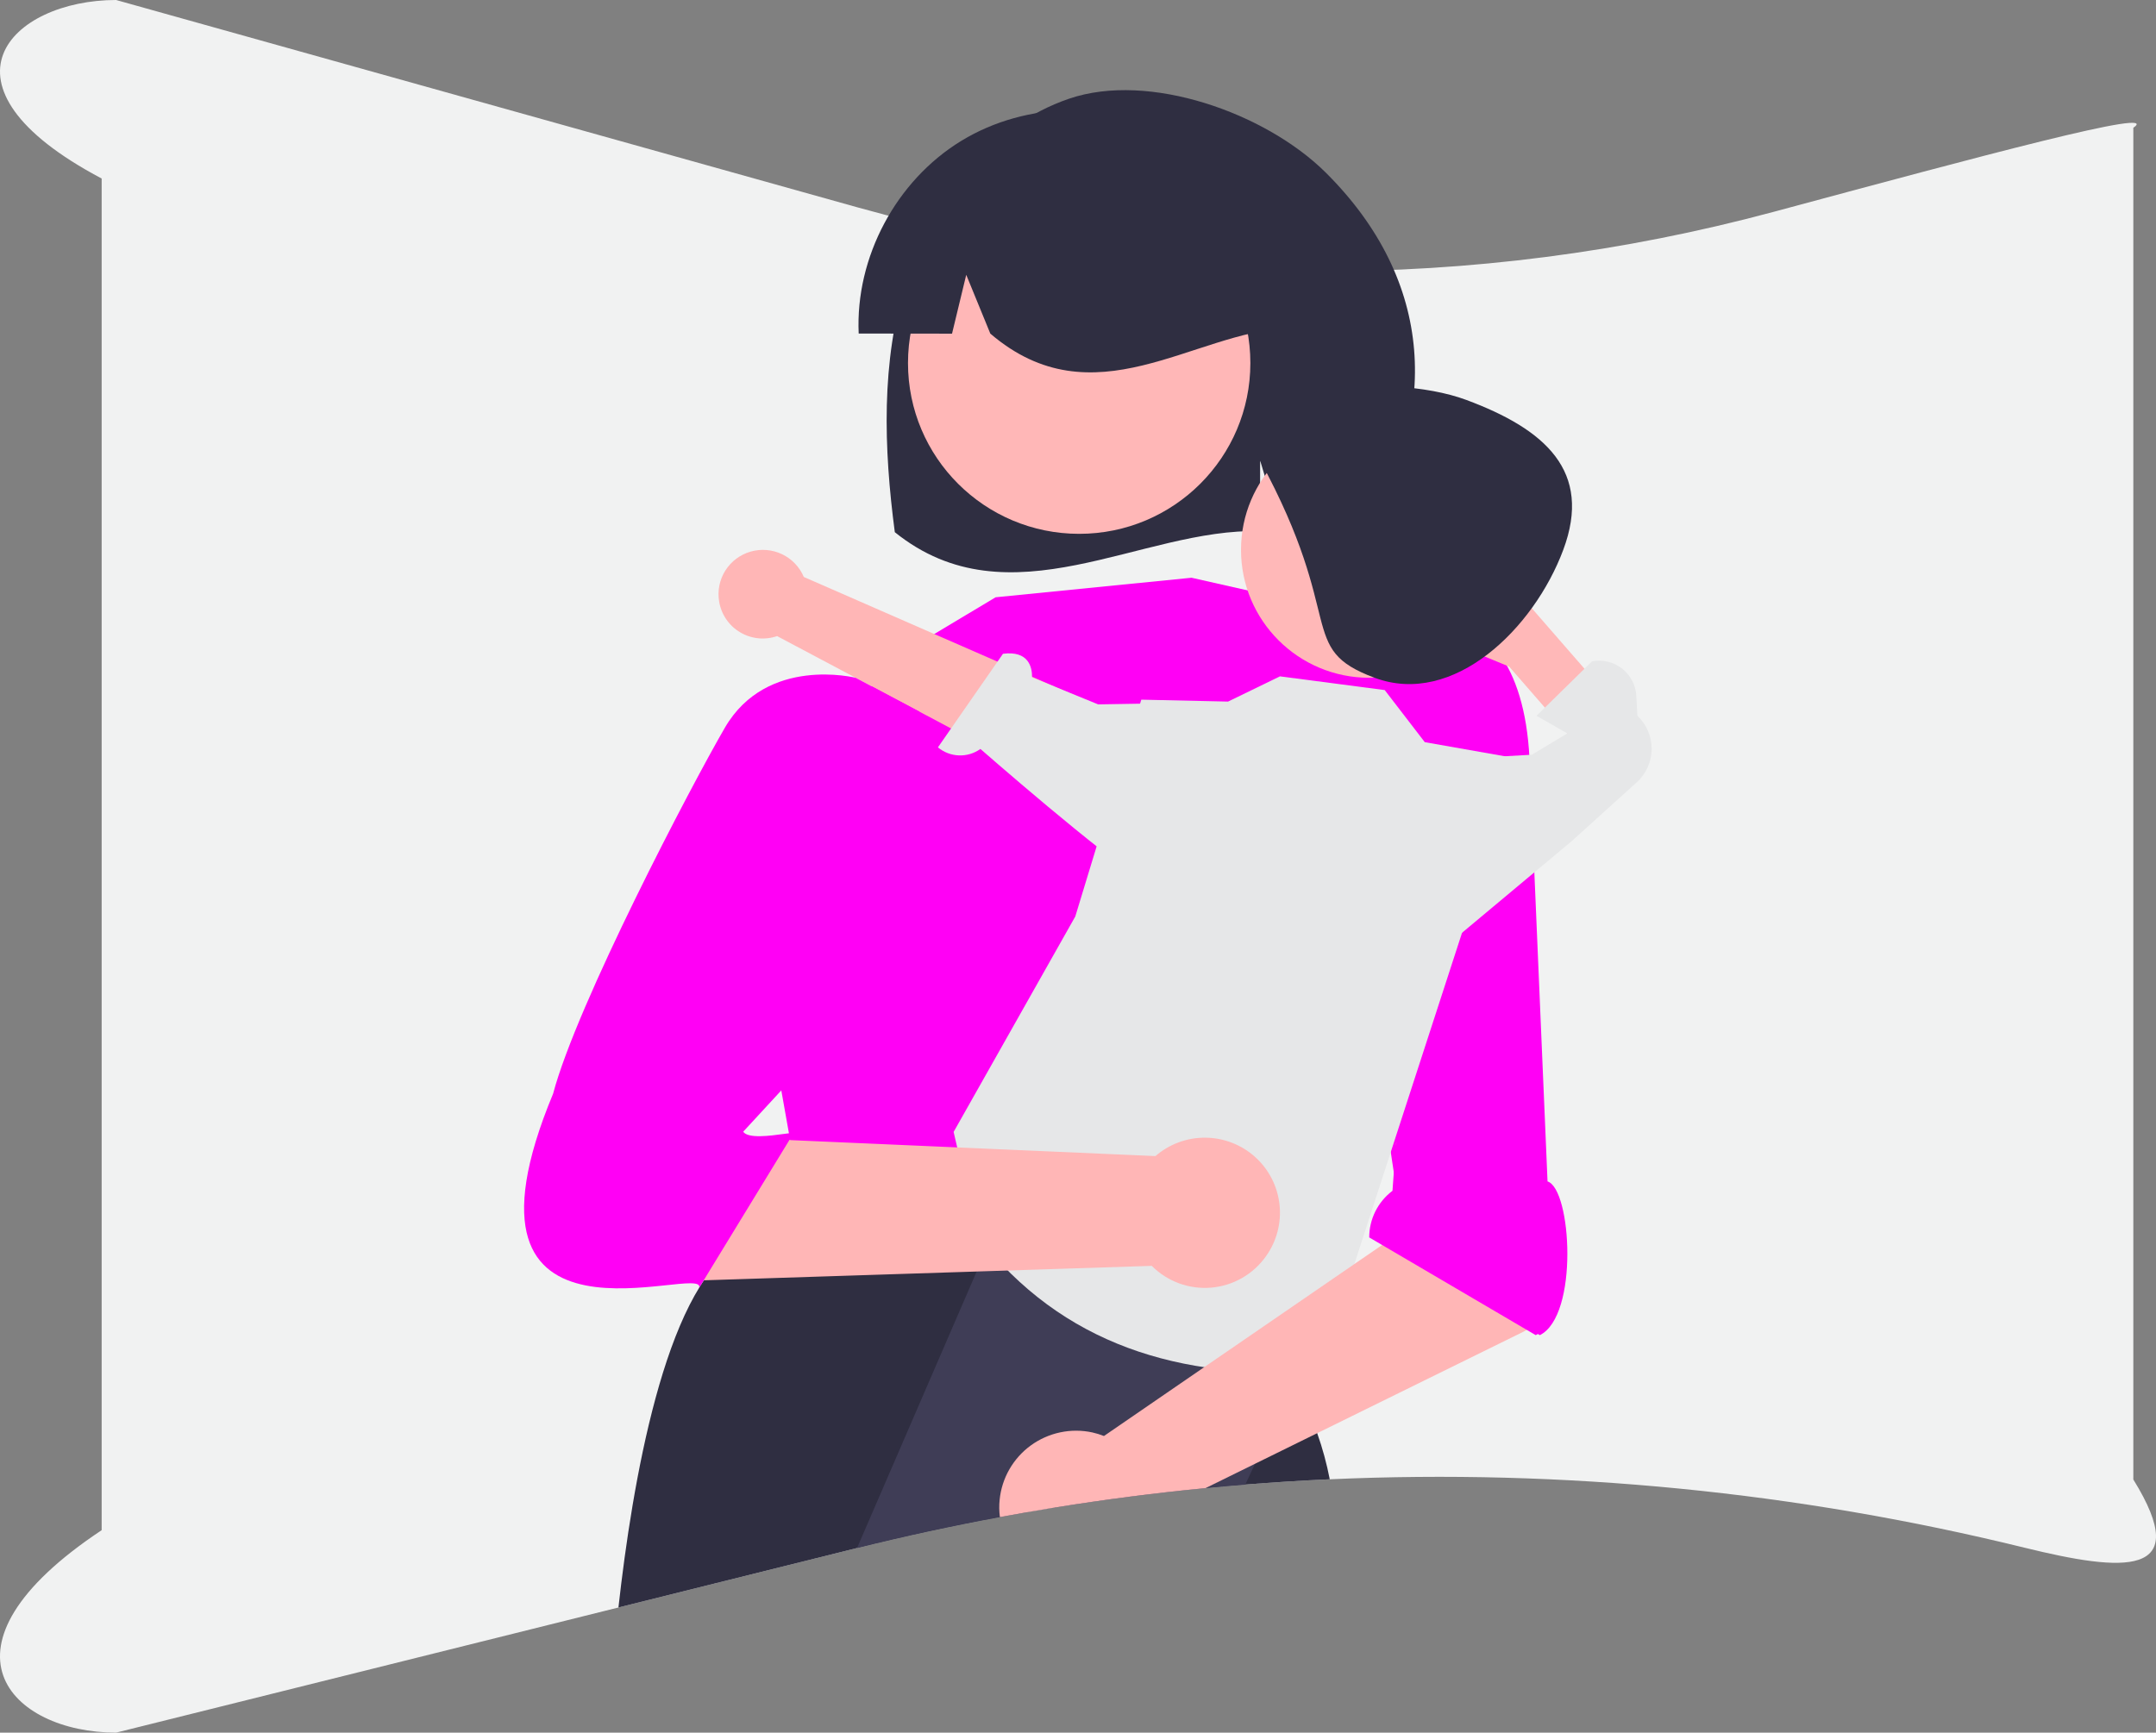 <svg width="209" height="168" viewBox="0 0 209 168" fill="none" xmlns="http://www.w3.org/2000/svg">
<rect x="0" y="0" width="209" height="168" fill="#808080" stroke="none"/>
<g clip-path="url(#clip0_7_30)">
<path d="M206.802 12.393V143.455C212.735 153.039 205.793 152.409 196.272 150.072C174.25 144.654 151.562 142.419 128.904 143.436C126.171 143.557 123.442 143.728 120.718 143.947C119.436 144.05 118.154 144.164 116.872 144.288C111.978 144.765 107.097 145.395 102.229 146.178C101.313 146.325 100.399 146.479 99.487 146.64C98.633 146.787 97.782 146.94 96.929 147.099C92.292 147.957 87.675 148.957 83.08 150.1C83.074 150.103 83.064 150.103 83.058 150.106L59.951 155.866L11.256 168C1.035 168 -7.252 159.732 9.854 148.371V17.309C-7.252 8.268 1.035 0 11.256 0L83.099 20.099C112.134 28.221 142.828 28.372 171.942 20.538C191.868 15.175 209.767 10.332 206.802 12.393Z" fill="#F1F2F2"/>
<path d="M87.844 27.214C90.305 19.39 95.899 12.215 103.636 9.57C111.374 6.925 122.704 10.954 128.521 16.739C139.162 27.32 139.489 40.274 132.179 51.761C130.725 51.684 125.707 51.628 124.235 51.573L122.154 44.649V51.505C110.667 51.15 97.881 60.578 86.742 51.601C85.67 43.468 85.384 35.038 87.844 27.214Z" fill="#2F2E41"/>
<path d="M119.305 107.186L121.679 113.345L121.204 119.504L75.623 113.819L77.048 108.608L82.27 102.449L119.305 107.186Z" fill="#FFB6B6"/>
<path d="M104.615 51.762C113.779 51.762 121.209 44.348 121.209 35.203C121.209 26.059 113.779 18.645 104.615 18.645C95.45 18.645 88.02 26.059 88.02 35.203C88.02 44.348 95.45 51.762 104.615 51.762Z" fill="#FFB7B7"/>
<path d="M87.019 63.6L96.514 57.914L115.506 56.019L132.293 59.81L132.124 90.605L121.475 117.629L76.844 111.944L75.149 102.411C75.149 102.411 62.804 85.867 76.098 76.391L87.019 63.6Z" fill="#FF00F5"/>
<path d="M128.904 143.436C126.171 143.557 123.442 143.728 120.718 143.947C119.436 144.05 118.154 144.164 116.872 144.288C111.978 144.765 107.097 145.395 102.229 146.178C101.313 146.325 100.399 146.479 99.487 146.64C98.633 146.787 97.782 146.94 96.929 147.099C92.292 147.957 87.675 148.957 83.08 150.1C83.074 150.103 83.064 150.103 83.058 150.106L59.951 155.866C61.286 143.854 64.431 125.318 71.351 120.924L75.873 112.9L75.876 112.893L76.154 112.404L84.528 113.274L91.569 114.007L96.428 114.513L99.465 114.825L99.511 114.831L121.387 117.106L121.668 117.137H121.678V127.658C121.678 127.658 121.822 127.842 122.065 128.188C122.166 128.325 122.278 128.488 122.403 128.672C123.372 130.083 124.261 131.548 125.067 133.058C125.199 133.302 125.33 133.551 125.458 133.81C126.318 135.476 127.063 137.198 127.688 138.965C128.205 140.422 128.612 141.917 128.904 143.436Z" fill="#2F2E41"/>
<path d="M93.212 13.642C99.551 9.786 107.999 9.675 114.438 13.363C120.877 17.05 125.041 24.386 124.901 31.793C115.625 32.218 106.004 40.911 96.001 32.348L93.666 26.646L92.289 32.352C89.278 32.352 86.262 32.348 83.24 32.341C82.904 24.94 86.873 17.498 93.212 13.642Z" fill="#2F2E41"/>
<path d="M133.128 119.984L149.271 129.459C153.07 127.564 152.335 115.274 150.016 114.554L148.267 73.549C147.318 54.598 132.293 59.81 132.293 59.81L125.477 61.231L130.225 81.129L135.383 115.462C134.682 115.991 134.114 116.674 133.723 117.459C133.332 118.243 133.128 119.108 133.128 119.984Z" fill="#FF00F5"/>
<path d="M127.172 130.144L125.818 133.037L125.458 133.81L121.659 141.932L120.718 143.947C119.436 144.05 118.154 144.164 116.872 144.288C111.978 144.765 107.097 145.395 102.229 146.178L103.642 140.356L99.487 146.64C98.633 146.787 97.782 146.94 96.929 147.099C92.292 147.957 87.675 148.957 83.08 150.1L95.672 120.987V120.984L96.754 118.481L122.066 128.188L122.735 128.444L127.172 130.144Z" fill="#3F3D56"/>
<path d="M94.79 119.897C102.944 130.352 114.377 133.875 127.924 132.927L147.213 73.565L138.117 71.962L134.232 66.911L124.077 65.581L119.047 68.027L110.635 67.841L104.236 88.865L92.443 109.755L94.79 119.897Z" fill="#E6E7E8"/>
<path d="M158.73 70.736L154.672 74.253L146.3 64.638L143.774 63.596C143.266 63.387 142.816 63.062 142.459 62.646C142.102 62.23 141.848 61.736 141.719 61.204C141.59 60.672 141.588 60.117 141.714 59.584C141.841 59.051 142.092 58.556 142.446 58.138V58.138C142.771 57.756 143.174 57.448 143.629 57.236C144.084 57.024 144.58 56.913 145.082 56.91C145.584 56.906 146.081 57.012 146.538 57.218C146.996 57.425 147.403 57.727 147.732 58.105L150.358 61.121L158.73 70.736Z" fill="#FFB8B8"/>
<path d="M136.891 94.486L152.373 81.546L158.664 75.856C159.114 75.449 159.474 74.954 159.723 74.401C159.972 73.849 160.103 73.251 160.11 72.646C160.116 72.04 159.996 71.44 159.759 70.882C159.521 70.325 159.171 69.823 158.73 69.407V69.407L158.622 67.47C158.594 66.956 158.455 66.454 158.217 65.998C157.978 65.542 157.644 65.142 157.238 64.825C156.832 64.508 156.363 64.281 155.861 64.16C155.36 64.038 154.839 64.025 154.332 64.121V64.121L148.947 69.407L151.938 71.113L148.497 73.18L139.674 73.679L136.891 94.486Z" fill="#E6E7E8"/>
<path d="M132.731 65.719C139.595 65.719 145.16 60.166 145.16 53.316C145.16 46.467 139.595 40.914 132.731 40.914C125.866 40.914 120.302 46.467 120.302 53.316C120.302 60.166 125.866 65.719 132.731 65.719Z" fill="#FFB8B8"/>
<path d="M142.135 38.775C149.785 41.618 154.389 45.683 151.54 53.316C148.691 60.95 140.91 68.565 133.26 65.722C125.611 62.879 130.577 60.154 122.154 44.649C118.263 37.488 134.486 35.932 142.135 38.775Z" fill="#2F2E41"/>
<path d="M148.197 128.828C148.134 128.868 148.068 128.909 148.003 128.946C147.875 129.024 147.743 129.096 147.609 129.161L127.688 138.965L121.659 141.932L116.872 144.288C111.978 144.765 107.097 145.395 102.229 146.178C101.313 146.325 100.399 146.479 99.487 146.64C98.633 146.787 97.782 146.94 96.929 147.099C96.853 146.54 96.845 145.974 96.904 145.414C97.009 144.372 97.333 143.364 97.856 142.456C98.378 141.548 99.087 140.761 99.936 140.145C100.784 139.53 101.754 139.1 102.78 138.884C103.807 138.668 104.868 138.671 105.893 138.893C106.276 138.978 106.652 139.094 107.016 139.239L116.731 132.565L122.403 128.672L122.735 128.444L131.29 122.566L131.293 122.562L133.982 120.719L134.163 120.594L135.986 119.343L135.323 110.844L148.046 108.17L150.686 123.102C150.879 124.195 150.746 125.32 150.303 126.338C149.861 127.356 149.128 128.222 148.197 128.828Z" fill="#FFB6B6"/>
<path d="M149.619 114.554L148.815 102.449L135.323 110.843L134.985 115.462C134.285 115.991 133.717 116.674 133.325 117.459C132.934 118.243 132.731 119.108 132.731 119.984L148.874 129.459C152.672 127.564 151.938 115.274 149.619 114.554Z" fill="#FF00F5"/>
<path d="M69.709 58.304C69.806 58.92 70.038 59.508 70.387 60.026C70.737 60.544 71.195 60.979 71.732 61.3C72.268 61.622 72.868 61.823 73.49 61.888C74.112 61.953 74.741 61.881 75.332 61.678L109.736 79.95L112.656 71.133L77.92 55.944C77.512 54.976 76.761 54.191 75.811 53.737C74.861 53.284 73.777 53.194 72.765 53.485C71.752 53.776 70.882 54.427 70.319 55.315C69.756 56.203 69.539 57.267 69.709 58.304V58.304Z" fill="#FFB6B6"/>
<path d="M123.644 84.585C123.644 84.585 117.2 88.785 112.888 86.704C109.436 85.039 99.049 76.115 95.04 72.62C94.434 73.054 93.701 73.274 92.955 73.246C92.209 73.219 91.494 72.944 90.922 72.466L97.226 63.393C99.712 63.067 100.066 64.7 100.045 65.682L106.455 68.299L111.887 68.207L124.078 83.013L123.644 84.585Z" fill="#E6E7E8"/>
<path d="M122.726 121.804C122.117 122.669 121.325 123.391 120.406 123.917C119.487 124.444 118.463 124.763 117.407 124.853C116.351 124.942 115.289 124.799 114.294 124.434C113.299 124.069 112.397 123.491 111.65 122.741L66.555 124.196L60.789 124.382C54.859 124.573 51.443 117.726 55.17 113.12L59.175 108.17L73.501 110.412L78.681 110.638L112.009 112.096C113.356 110.928 115.085 110.293 116.869 110.312C118.653 110.332 120.368 111.003 121.689 112.2C123.01 113.397 123.845 115.036 124.036 116.806C124.228 118.576 123.761 120.354 122.726 121.804L122.726 121.804Z" fill="#FFB6B6"/>
<path d="M82.948 65.722C82.948 65.722 74.352 63.546 70.277 70.547C67.016 76.151 55.92 97.349 53.617 106.049C42.378 133.075 68.508 122.313 67.777 124.862L76.519 110.544C80.317 108.649 73.006 111.094 72.043 109.736L78.744 102.468L86.34 98.678L89.128 69.004L82.948 65.722Z" fill="#FF00F5"/>
</g>
<defs>
<clipPath id="clip0_7_30">
<rect width="209" height="168" fill="white"/>
</clipPath>
</defs>
</svg>
